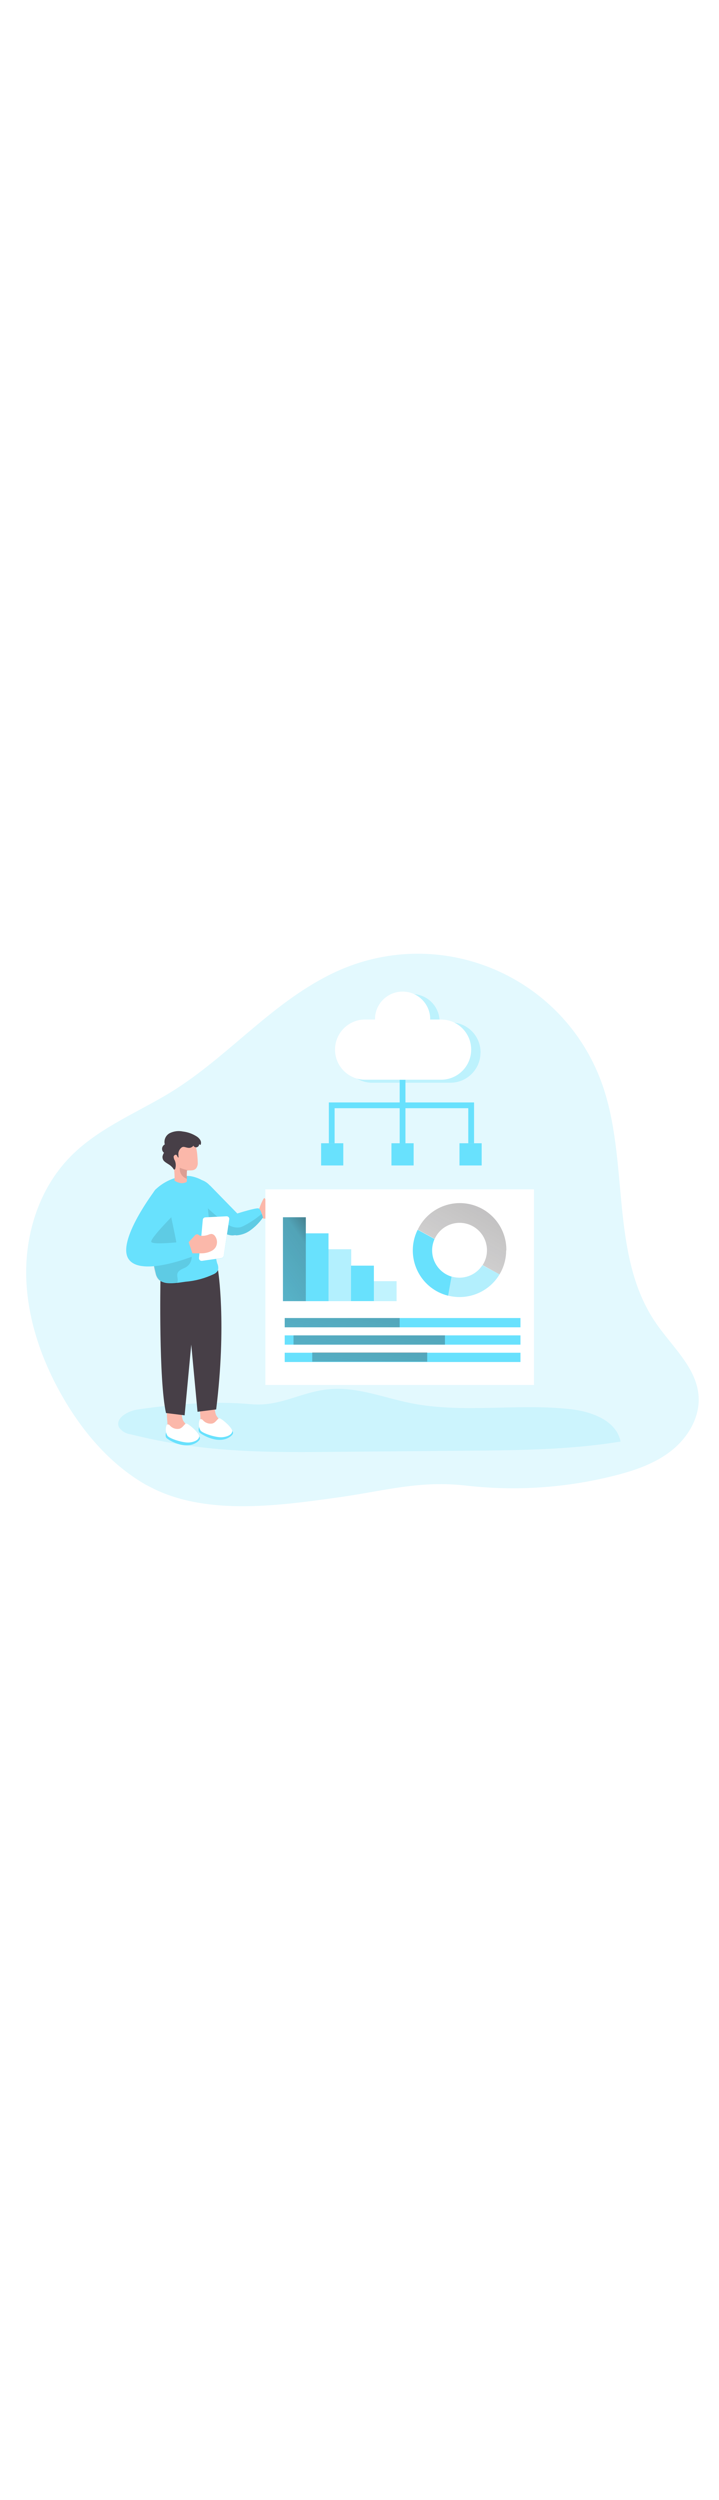 <svg id="_0515_data_storage" xmlns="http://www.w3.org/2000/svg" xmlns:xlink="http://www.w3.org/1999/xlink" viewBox="0 0 500 500" data-imageid="data-storage-41-e1f94" imageName="Data Storage" class="illustrations_image" style="width: 144px;"><defs><style>.cls-1_data-storage-41-e1f94{opacity:.31;}.cls-1_data-storage-41-e1f94,.cls-2_data-storage-41-e1f94,.cls-3_data-storage-41-e1f94,.cls-4_data-storage-41-e1f94,.cls-5_data-storage-41-e1f94,.cls-6_data-storage-41-e1f94,.cls-7_data-storage-41-e1f94,.cls-8_data-storage-41-e1f94,.cls-9_data-storage-41-e1f94,.cls-10_data-storage-41-e1f94,.cls-11_data-storage-41-e1f94,.cls-12_data-storage-41-e1f94,.cls-13_data-storage-41-e1f94,.cls-14_data-storage-41-e1f94,.cls-15_data-storage-41-e1f94{stroke-width:0px;}.cls-1_data-storage-41-e1f94,.cls-2_data-storage-41-e1f94,.cls-4_data-storage-41-e1f94,.cls-15_data-storage-41-e1f94{isolation:isolate;}.cls-1_data-storage-41-e1f94,.cls-4_data-storage-41-e1f94,.cls-14_data-storage-41-e1f94,.cls-15_data-storage-41-e1f94{fill:#68e1fd;}.cls-2_data-storage-41-e1f94{fill:#020202;opacity:.1;}.cls-3_data-storage-41-e1f94{fill:url(#linear-gradient);}.cls-4_data-storage-41-e1f94{opacity:.18;}.cls-16_data-storage-41-e1f94{opacity:.41;}.cls-17_data-storage-41-e1f94,.cls-15_data-storage-41-e1f94{opacity:.5;}.cls-5_data-storage-41-e1f94{fill:url(#linear-gradient-4-data-storage-41-e1f94);}.cls-6_data-storage-41-e1f94{fill:url(#linear-gradient-2-data-storage-41-e1f94);}.cls-7_data-storage-41-e1f94{fill:url(#linear-gradient-3-data-storage-41-e1f94);}.cls-8_data-storage-41-e1f94{fill:url(#linear-gradient-5-data-storage-41-e1f94);}.cls-9_data-storage-41-e1f94{fill:url(#linear-gradient-6-data-storage-41-e1f94);}.cls-10_data-storage-41-e1f94{fill:#473f47;}.cls-11_data-storage-41-e1f94{fill:#dc9e93;}.cls-12_data-storage-41-e1f94{fill:#fff;}.cls-13_data-storage-41-e1f94{fill:#fbb8aa;}</style><linearGradient id="linear-gradient-data-storage-41-e1f94" x1="683.38" y1="-218.64" x2="562.64" y2="-235.02" gradientTransform="translate(-496.86 466.45)" gradientUnits="userSpaceOnUse"><stop offset="0" stop-color="#231f20"/><stop offset=".08" stop-color="#231f20" stop-opacity=".69"/><stop offset=".21" stop-color="#231f20" stop-opacity=".32"/><stop offset="1" stop-color="#231f20" stop-opacity="0"/></linearGradient><linearGradient id="linear-gradient-2-data-storage-41-e1f94" x1="-5305.71" y1="-238.31" x2="-5162.79" y2="-137.01" gradientTransform="translate(-5061.06 466.44) rotate(-180) scale(1 -1)" xlink:href="#linear-gradient-data-storage-41-e1f94"/><linearGradient id="linear-gradient-3-data-storage-41-e1f94" x1="723.66" y1="-230.07" x2="699.13" y2="-72.57" gradientTransform="translate(-478.29 483.03)" xlink:href="#linear-gradient-data-storage-41-e1f94"/><linearGradient id="linear-gradient-4-data-storage-41-e1f94" x1="742.8" y1="-206.18" x2="718.29" y2="-48.68" gradientTransform="translate(-478.29 483.03)" xlink:href="#linear-gradient-data-storage-41-e1f94"/><linearGradient id="linear-gradient-5-data-storage-41-e1f94" x1="744.02" y1="-227.95" x2="714.36" y2="-37.55" gradientTransform="translate(-478.29 483.03)" xlink:href="#linear-gradient-data-storage-41-e1f94"/><linearGradient id="linear-gradient-6-data-storage-41-e1f94" x1="872" y1="-316.36" x2="749.79" y2="-96.03" xlink:href="#linear-gradient-data-storage-41-e1f94"/></defs><g id="background_data-storage-41-e1f94"><path class="cls-4_data-storage-41-e1f94 targetColor" d="M106.83,415.85c38.5,18.82,88.37,11.58,129.25,5.89,32.4-4.62,55.67-11.78,88.37-8.04,34.51,3.92,69.44,1.54,103.1-7.01,14.11-3.56,28.25-8.42,39.62-17.5,11.37-9.07,19.65-23.09,18.65-37.62-1.38-19.76-18.29-34.2-29.46-50.46-33.08-47.69-18.14-113.73-38.29-168.1-26.14-70.43-104.42-106.34-174.85-80.2-4.25,1.58-8.41,3.36-12.48,5.36-44.18,21.56-73.96,60.21-116.2,84.83-22.86,13.31-47.95,23.83-66.3,42.95-20.3,21.03-30.19,50.84-30.04,80.06.15,29.22,9.63,57.88,23.89,83.45,14.26,25.57,33.7,48.78,58.91,63.39,2,1.03,3.92,2.03,5.86,3Z" style="fill: rgb(104, 225, 253);"/><path class="cls-4_data-storage-41-e1f94 targetColor" d="M95.93,360.77c-7.04,1-16.32,6.19-13.08,12.55,1.9,2.66,4.85,4.39,8.1,4.74,16.66,4.19,33.59,7.26,50.66,9.19,30.93,3.51,62.15,3.27,93.26,2.95l90.46-.77c35.35-.29,71.19-.62,106.22-6.36-2.95-14.73-20.32-20.91-35.2-22.53-36.82-4.06-74.46,3.12-110.75-4.15-18.56-3.74-36.85-11.25-55.76-9.75-20.32,1.59-34.49,12.34-55.14,10.49-26.04-2.33-53.02-.09-78.76,3.65Z" style="fill: rgb(104, 225, 253);"/></g><g id="character_data-storage-41-e1f94"><path class="cls-13_data-storage-41-e1f94" d="M139.41,366.75c-.05,1.85.3,3.69,1.03,5.39.9,1.59,2.27,2.87,3.92,3.65,3.54,1.85,7.65,2.27,11.49,1.15.53-.1,1-.4,1.33-.82.21-.33.29-.73.24-1.12-.28-2.11-1.33-4.04-2.95-5.42-1.64-1.33-3.04-2.93-4.12-4.74-1.77-3.56-.47-13.02-7.16-11.49-5.66,1.27-3.92,9.43-3.77,13.4Z"/><path class="cls-14_data-storage-41-e1f94 targetColor" d="M138.49,373.02s-.97,2.36.21,3.71,13.23,8.84,21.36,2.95c8.13-5.89-11.05-6.66-11.05-6.66h-10.52Z" style="fill: rgb(104, 225, 253);"/><path class="cls-12_data-storage-41-e1f94" d="M138.96,367.69c.76-.36,1.66-.12,2.15.56,1.61,1.83,4.04,2.71,6.45,2.33,2.65-.65,3.71-3.68,5.01-3.68s8.31,5.89,8.84,8.51c.53,2.62-3.18,4.42-7.13,4.68s-12.93-2.5-14.73-4.57c-1.46-2.36-1.68-5.28-.59-7.84Z"/><path class="cls-13_data-storage-41-e1f94" d="M116.43,370.37c-.04,1.86.3,3.7,1,5.42.92,1.59,2.29,2.86,3.95,3.65,3.54,1.83,7.66,2.23,11.49,1.12.53-.09,1-.38,1.33-.8.19-.35.28-.75.24-1.15-.28-2.1-1.33-4.02-2.95-5.39-1.62-1.35-3.02-2.94-4.15-4.71-1.74-3.56-.44-13.02-7.13-11.52-5.68,1.3-3.92,9.46-3.77,13.37Z"/><path class="cls-14_data-storage-41-e1f94 targetColor" d="M115.52,376.82s-.94,2.33.21,3.71,13.2,8.84,21.33,2.95c8.13-5.89-11.02-6.8-11.02-6.8l-10.52.15Z" style="fill: rgb(104, 225, 253);"/><path class="cls-12_data-storage-41-e1f94" d="M115.99,371.37c.76-.38,1.68-.14,2.15.56,1.6,1.84,4.05,2.71,6.45,2.3,2.62-.62,3.71-3.65,4.98-3.68s8.34,5.89,8.84,8.51c.5,2.62-3.18,4.45-7.13,4.68s-12.93-2.47-14.73-4.57c-1.45-2.35-1.66-5.27-.56-7.81Z"/><path class="cls-10_data-storage-41-e1f94" d="M111.57,271.49s-1.24,68.84,3.86,91.78l12.96,1.59,8.84-94.26-25.66.88Z"/><path class="cls-10_data-storage-41-e1f94" d="M151.63,264.04s6.07,37.11-1.3,96.73l-12.96,1.62-8.84-94.26,23.09-4.09Z"/><path class="cls-14_data-storage-41-e1f94 targetColor" d="M166.77,234.4c-.15,2.47-.94,4.65-3.12,5.36h-.56c-3.98.8-9.19-2.21-12.81-4.86-1.51-1.01-2.97-2.1-4.36-3.27v-26.51l19.32,19.79c1,3.06,1.52,6.26,1.53,9.48Z" style="fill: rgb(104, 225, 253);"/><path class="cls-14_data-storage-41-e1f94 targetColor" d="M150.42,234.93c0,1.24.18,2.5.18,3.74,0,6.86-1.59,13.96.44,20.62.71,1.47.92,3.14.59,4.74-.62,1.24-1.67,2.22-2.95,2.77-6.25,2.95-12.99,4.75-19.88,5.3-5.13.71-12.43,2.24-17.17-.53-1.81-1.34-3.02-3.34-3.36-5.57-1.82-7.09-2.9-14.34-3.21-21.65,0-.97-.15-1.91-.18-2.95-.41-6.6-.53-13.17-.41-19.76,0-4.77.47-9.93,3.59-13.52,5.01-4.82,11.37-8,18.23-9.1,1.94-.41,3.92-.51,5.89-.32,2.84.44,5.58,1.37,8.1,2.74,3.01,1.07,5.55,3.15,7.19,5.89,1.64,3.46,2.78,7.12,3.39,10.9.61,3.45.76,6.97.44,10.46-.18,1.74-.62,3.48-.8,5.21-.06.34-.09.69-.09,1.03Z" style="fill: rgb(104, 225, 253);"/><path class="cls-2_data-storage-41-e1f94" d="M122.41,273.82c-2,.59-6.6-1.24-8.13-1.5-.91,0-1.74-.62-2.65-.82-4.54-1.15-5.07-13.93-5.51-17.35-1.57-9.14-2.61-18.37-3.12-27.63-.22-3.51.19-7.03,1.21-10.4,1.03-3.42,3.52-6.2,6.8-7.6,5.89-2.09,7.54,16.29,8.34,20.09,1,4.77,2.03,9.54,2.95,14.29.71,3.51.32,6.27,2.95,8.84.19.2.44.35.71.41.25,0,.49-.06.71-.18,1.16-.51,2.39-.79,3.65-.85,1.24-.26,2.46.53,2.73,1.77.02.1.03.19.04.29.74,3.33-.65,6.76-3.51,8.63-1.24.8-2.65,1.21-3.92,1.97-4.68,2.95-.77,5.89-2.62,9.43-.12.27-.34.49-.62.62Z"/><path class="cls-13_data-storage-41-e1f94" d="M136.4,193.34c-.76.83-1.82,1.32-2.95,1.38-.89.09-1.79.09-2.68,0h-.5c-.12-.04-.26-.04-.38,0-.04.13-.04.28,0,.41-.16,1.79-.16,3.6,0,5.39h0v.97c.1.34.1.69,0,1.03-.25.38-.64.63-1.09.71-.79.27-1.61.41-2.44.44-1.78-.17-3.49-.78-4.98-1.77.11-3.08-.05-6.17-.5-9.22-.87-3.87-1.26-7.82-1.18-11.78-.01-3.58,2.88-6.49,6.46-6.5.35,0,.71.03,1.05.08,2.84-.05,5.63.71,8.04,2.21.73.58,1.17,1.45,1.21,2.39.29,1.56.56,3.12.71,4.71.15,1.59.32,3.59.35,5.39.14,1.47-.26,2.95-1.12,4.15Z"/><path class="cls-13_data-storage-41-e1f94" d="M183.27,214.46c.18-.27.53-.56.8-.38.12.1.2.23.24.38.31.58.93.94,1.59.91h1.91c1.7.06,3.27.91,4.24,2.3.97,1.37,1.5,3,1.53,4.68.18,1.51-.23,3.03-1.15,4.24-1.77,1.45-4.08,2.06-6.33,1.68h-2.06c-1.02.13-1.96-.56-2.15-1.56-.85-2.03-2.39-4.09-1.33-6.16.71-2.11,1.62-4.15,2.71-6.1Z"/><path class="cls-10_data-storage-41-e1f94" d="M133.84,178.26c-.75.63-1.71.94-2.68.85-2.65-.18-3.8-1.83-5.89.74-.68.85-1.1,1.87-1.24,2.95,0,.24,0,2.95.24,2.95-.77.27-.91-1.12-1.5-1.68s-1.94.21-2.03,1.15c.03.97.33,1.92.85,2.74.7,1.71.83,3.6.35,5.39,0,.44-.44.94-.85.82s-.68-.82-.97-1.18c-.42-.48-.87-.93-1.35-1.35-1.47-1.3-3.98-2.3-5.07-3.83-.55-.82-.8-1.81-.68-2.8,0-.24.77-2.62,1.15-2.39-1.56-1.09-1.94-3.24-.84-4.8.32-.46.75-.83,1.25-1.09-.8-3.12.65-6.38,3.51-7.86,2.82-1.36,6.01-1.75,9.07-1.12,3.42.4,6.7,1.57,9.6,3.42,1,.61,1.85,1.45,2.47,2.44.64,1.02.75,2.28.29,3.39-.43.04-.84-.17-1.06-.53.09,1.15-.77,2.16-1.91,2.27-.87.1-1.71-.38-2.06-1.18-.17.27-.39.51-.65.71Z"/><path class="cls-11_data-storage-41-e1f94" d="M130.89,194.79h-.5c-.12-.04-.26-.04-.38,0-.04.13-.04.28,0,.41-.16,1.79-.16,3.6,0,5.39h0c-3.27-1.04-5.35-4.25-4.98-7.66,1.96.82,4.01,1.42,6.1,1.8l-.24.06Z"/><path class="cls-14_data-storage-41-e1f94 targetColor" d="M182.88,227.48c-2.53,3.6-5.67,6.73-9.28,9.25-2.63,1.78-5.67,2.85-8.84,3.12-.42.04-.84-.01-1.24-.15-.68-.17-1.27-.58-1.68-1.15-1.3-1.56-2.09-3.48-2.24-5.51-.21-5.3,5.54-8.39,5.54-8.39,0,0,13.08-4.15,14.73-3.48.85.35,1.68,2.21,2.24,3.8.56,1.59.77,2.5.77,2.5Z" style="fill: rgb(104, 225, 253);"/><path class="cls-2_data-storage-41-e1f94" d="M182.88,227.48c-2.53,3.6-5.67,6.73-9.28,9.25-2.63,1.78-5.67,2.85-8.84,3.12-.42.04-.84-.01-1.24-.15-.18.08-.37.14-.56.18-3.98.8-9.16-2.24-12.81-4.89l-4.36-1.56-1.24-12.34s10.49,9.78,15.05,11.96c2.15,1.15,4.6,1.6,7.01,1.3.64-.11,1.26-.3,1.86-.56,4.86-2.34,9.38-5.31,13.46-8.84.37.82.68,1.67.94,2.53Z"/><path class="cls-14_data-storage-41-e1f94 targetColor" d="M139.91,240.18l1.12-11.16c.07-.92.82-1.64,1.74-1.68l14.73-.74c1.03-.03,1.9.77,1.94,1.8.01.12.01.24,0,.35l-3.86,25.42c-.11.82-.77,1.46-1.59,1.56l-13.58,1.89c-1.02.12-1.95-.6-2.09-1.62-.01-.13-.01-.26,0-.38l1.59-15.43Z" style="fill: rgb(104, 225, 253);"/><path class="cls-12_data-storage-41-e1f94" d="M159.41,228.69l-3.83,25.42c-.13.81-.78,1.44-1.59,1.56l-13.49,1.89h0c-1.01.16-1.96-.54-2.12-1.55,0-.01,0-.02,0-.04-.01-.15-.01-.29,0-.44l1.65-15.43,1-11.08c.1-.91.85-1.61,1.77-1.65l14.73-.74c.96-.04,1.79.67,1.91,1.62.02.15.01.3-.03.44Z"/><path class="cls-3_data-storage-41-e1f94" d="M159.41,228.69l-3.83,25.42c-.13.81-.78,1.44-1.59,1.56l-13.49,1.89c-.03-.15-.03-.3,0-.44l1.62-15.41,1.09-11.19c.09-.91.82-1.62,1.74-1.68l14.4-.71c.08.18.1.37.06.56Z"/><path class="cls-13_data-storage-41-e1f94" d="M135.4,240c.5-.61,1.28-.93,2.06-.85.44.21.85.47,1.24.77.37.17.77.27,1.18.27,1.64.11,3.29-.12,4.83-.68.78-.38,1.64-.59,2.5-.62,1.05.2,1.96.85,2.5,1.77,1.54,2.3,1.59,5.28.15,7.63-.65.94-1.51,1.72-2.5,2.27-2.2,1.16-4.64,1.77-7.13,1.8h-7.45c-.58.1-1.17.03-1.71-.21-.6-.56-.9-1.36-.82-2.18-.38-1.71-.14-3.49.68-5.04,1.44-1.8,3.03-3.21,4.48-4.92Z"/><path class="cls-14_data-storage-41-e1f94 targetColor" d="M108.12,208.07s-27.31,35.7-18.67,48.31c8.63,12.61,45.01-2.09,45.01-2.09l-3.53-10.43s-25.57,3.24-25.77.38c-.21-2.86,16.23-19.26,16.23-19.26,0,0,2.95-23.95-13.26-16.91Z" style="fill: rgb(104, 225, 253);"/></g><g id="cloud_data-storage-41-e1f94"><path class="cls-1_data-storage-41-e1f94 targetColor" d="M334.14,112.96c0,11.54-9.35,20.9-20.88,20.91h-53.64c-11.54.43-21.25-8.57-21.68-20.11-.43-11.54,8.57-21.25,20.11-21.68.52-.02,1.05-.02,1.57,0h7.72c-.03-.57-.03-1.14,0-1.71.62-10.59,9.71-18.67,20.3-18.05,9.46.56,17.1,7.93,17.99,17.37v.56c.03.57.03,1.14,0,1.71h7.69c11.52-.02,20.87,9.31,20.88,20.83,0,.02,0,.04,0,.06l-.06.12Z" style="fill: rgb(104, 225, 253);"/><path class="cls-12_data-storage-41-e1f94" d="M327.66,110.87c0,11.54-9.35,20.9-20.88,20.91h-53.67c-11.54-.43-20.55-10.14-20.11-21.68.41-10.93,9.18-19.7,20.11-20.11h7.72c-.03-.57-.03-1.14,0-1.71.83-10.57,10.08-18.47,20.65-17.64,9.42.74,16.9,8.22,17.64,17.64h0c.03.57.03,1.14,0,1.71h7.72c11.5.05,20.81,9.38,20.83,20.88Z"/><rect class="cls-14_data-storage-41-e1f94 targetColor" x="277.94" y="131.87" width="4.01" height="17.7" style="fill: rgb(104, 225, 253);"/><polygon class="cls-14_data-storage-41-e1f94 targetColor" points="329.66 175.91 325.65 175.91 325.65 151.57 232.69 151.57 232.69 175.91 228.69 175.91 228.69 147.57 329.66 147.57 329.66 175.91" style="fill: rgb(104, 225, 253);"/><rect class="cls-14_data-storage-41-e1f94 targetColor" x="277.94" y="149.57" width="4.01" height="26.36" style="fill: rgb(104, 225, 253);"/><rect class="cls-14_data-storage-41-e1f94 targetColor" x="319.53" y="175.91" width="15.43" height="15.43" style="fill: rgb(104, 225, 253);"/><rect class="cls-14_data-storage-41-e1f94 targetColor" x="272.22" y="175.91" width="15.43" height="15.43" style="fill: rgb(104, 225, 253);"/><rect class="cls-14_data-storage-41-e1f94 targetColor" x="223.3" y="175.91" width="15.43" height="15.43" style="fill: rgb(104, 225, 253);"/></g><g id="data_graphic_data-storage-41-e1f94"><rect class="cls-12_data-storage-41-e1f94" x="184.56" y="207.92" width="186.78" height="135.85"/><rect class="cls-14_data-storage-41-e1f94 targetColor" x="197.99" y="321.39" width="163.95" height="6.45" style="fill: rgb(104, 225, 253);"/><g class="cls-16_data-storage-41-e1f94"><rect class="cls-14_data-storage-41-e1f94 targetColor" x="259.88" y="271.7" width="15.91" height="13.87" style="fill: rgb(104, 225, 253);"/></g><rect class="cls-14_data-storage-41-e1f94 targetColor" x="244.09" y="260.91" width="15.91" height="24.63" style="fill: rgb(104, 225, 253);"/><g class="cls-17_data-storage-41-e1f94"><rect class="cls-14_data-storage-41-e1f94 targetColor" x="228.33" y="249.54" width="15.91" height="36.02" style="fill: rgb(104, 225, 253);"/></g><rect class="cls-14_data-storage-41-e1f94 targetColor" x="212.54" y="238.47" width="15.91" height="47.1" style="fill: rgb(104, 225, 253);"/><rect class="cls-14_data-storage-41-e1f94 targetColor" x="196.76" y="227.31" width="15.91" height="58.26" style="fill: rgb(104, 225, 253);"/><rect class="cls-6_data-storage-41-e1f94" x="196.76" y="227.31" width="15.91" height="58.26"/><rect class="cls-14_data-storage-41-e1f94 targetColor" x="197.99" y="297.29" width="163.95" height="6.45" style="fill: rgb(104, 225, 253);"/><rect class="cls-7_data-storage-41-e1f94" x="197.99" y="297.29" width="79.94" height="6.45"/><rect class="cls-5_data-storage-41-e1f94" x="217.14" y="321.15" width="79.94" height="6.45"/><rect class="cls-14_data-storage-41-e1f94 targetColor" x="197.99" y="309.34" width="163.95" height="6.45" style="fill: rgb(104, 225, 253);"/><rect class="cls-8_data-storage-41-e1f94" x="204.12" y="309.34" width="105.3" height="6.45"/><path class="cls-14_data-storage-41-e1f94 targetColor" d="M300.5,250.34c0-2.73.59-5.43,1.71-7.92l-11.78-6.42c-7.94,16.04-1.38,35.47,14.66,43.41.02.01.05.02.07.03,2.06,1,4.23,1.79,6.45,2.36l2.39-13.28c-8.01-2.43-13.49-9.81-13.49-18.17Z" style="fill: rgb(104, 225, 253);"/><path class="cls-15_data-storage-41-e1f94 targetColor" d="M347.39,266.98c-7.37,12.3-21.96,18.29-35.85,14.73l2.39-13.28c8.11,2.49,16.9-.71,21.5-7.84l11.96,6.39Z" style="fill: rgb(104, 225, 253);"/><path class="cls-9_data-storage-41-e1f94" d="M351.99,250.34c0,5.86-1.59,11.61-4.6,16.64l-11.78-6.45c5.69-8.84,3.14-20.62-5.7-26.32-8.84-5.69-20.62-3.14-26.32,5.7-.5.76-.93,1.55-1.3,2.39l-11.78-6.42c7.73-16.14,27.08-22.96,43.22-15.22,11.36,5.44,18.54,16.97,18.4,29.57l-.15.12Z"/></g></svg>